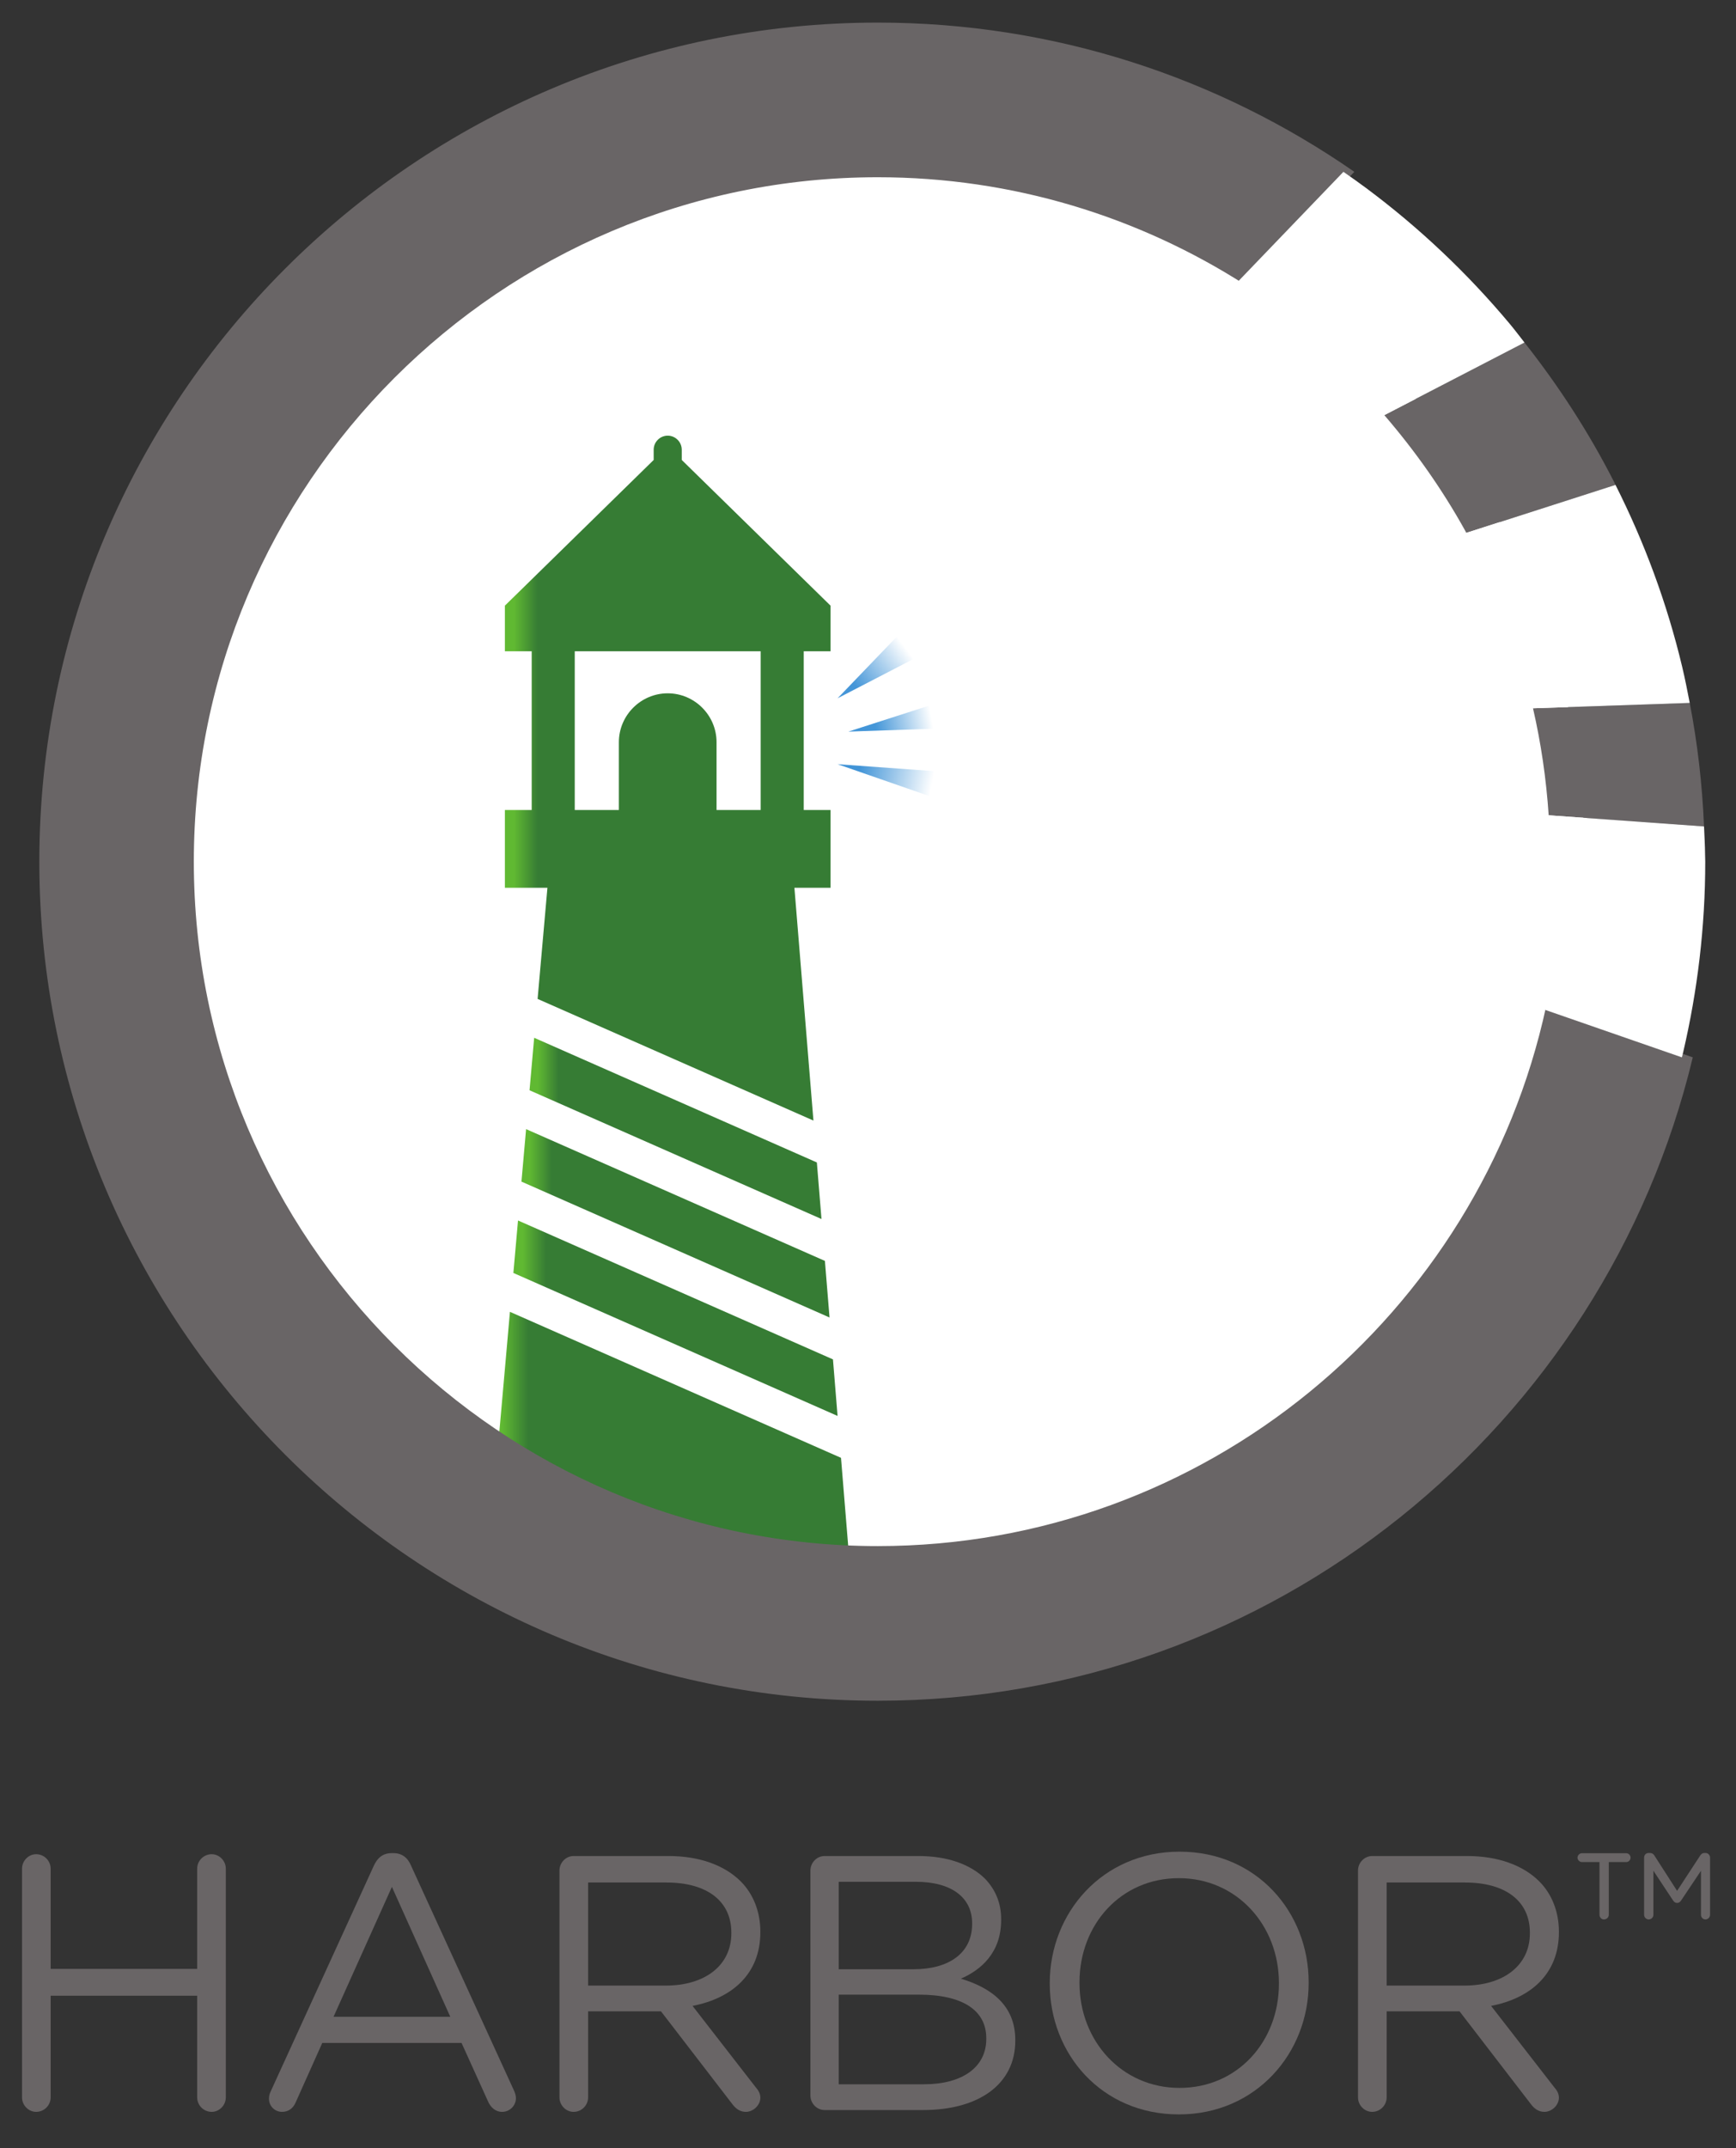<?xml version="1.0" encoding="utf-8"?>
<!-- Generator: Adobe Illustrator 21.1.0, SVG Export Plug-In . SVG Version: 6.00 Build 0)  -->
<svg version="1.1"
	 id="svg2" xmlns:cc="http://creativecommons.org/ns#" xmlns:dc="http://purl.org/dc/elements/1.1/" xmlns:rdf="http://www.w3.org/1999/02/22-rdf-syntax-ns#" xmlns:svg="http://www.w3.org/2000/svg"
	 xmlns="http://www.w3.org/2000/svg" xmlns:xlink="http://www.w3.org/1999/xlink" x="0px" y="0px" viewBox="0 0 360 445.143"
	 style="enable-background:new 0 0 360 445.143;" xml:space="preserve">
<rect x="0" y="0" width="360" height="445.143" fill="#333333" stroke="none"/>
<style type="text/css">
	.st0{fill:#FFFFFF;}
	.st1{fill:#696566;}
	.st2{clip-path:url(#SVGID_2_);}
	.st3{fill:url(#path46_1_);}
	.st4{clip-path:url(#SVGID_4_);}
	.st5{fill:url(#path64_1_);}
	.st6{clip-path:url(#SVGID_6_);}
	.st7{fill:url(#path82_1_);}
	.st8{clip-path:url(#SVGID_8_);}
	.st9{fill:url(#path100_1_);}
	.st10{clip-path:url(#SVGID_10_);}
	.st11{fill:url(#path118_1_);}
	.st12{clip-path:url(#SVGID_12_);}
	.st13{fill:url(#path142_1_);}
	.st14{clip-path:url(#SVGID_14_);}
	.st15{fill:url(#path160_1_);}
	.st16{clip-path:url(#SVGID_16_);}
	.st17{fill:url(#path178_1_);}
</style>
<g id="g12" transform="scale(0.1)">
	<path id="path14" class="st0" d="M308.881,1785.523c0-822.178,666.506-1488.673,1488.69-1488.673
		c822.144,0,1488.673,666.495,1488.673,1488.673
		c0,822.181-666.529,1488.673-1488.673,1488.673
		c-822.184,0-1488.69-666.492-1488.69-1488.673"/>
	<g>
		<path id="path16" class="st1" d="M45.664,3872.327c0-16.536,13.533-30.081,29.327-30.081
			c16.536,0,30.069,13.545,30.069,30.081v207.551h303.805v-207.551
			c0-16.536,13.533-30.081,30.069-30.081c15.795,0,29.328,13.545,29.328,30.081
			v473.749c0,16.551-13.533,30.084-29.328,30.084
			c-16.536,0-30.069-13.533-30.069-30.084v-210.552H105.061v210.552
			c0,16.551-13.533,30.084-30.069,30.084c-15.795,0-29.327-13.533-29.327-30.084
			v-473.749"/>
		<path id="path18" class="st1" d="M933.783,4179.134l-121.067-269.199l-121.067,269.199H933.783z
			 M561.56,4333.3l213.561-466.979c7.514-16.549,18.798-26.324,37.595-26.324h3.016
			c18.044,0,30.069,9.776,36.842,26.324l213.548,466.214
			c2.262,5.261,3.77,10.528,3.77,15.04c0,15.794-12.779,28.586-28.573,28.586
			c-14.287,0-24.063-9.778-29.328-21.813l-54.885-121.068H668.34l-54.898,122.576
			c-5.265,12.78-15.028,20.306-28.586,20.306c-15.028,0-27.066-12.035-27.066-27.08
			c0-4.511,0.767-9.772,3.77-15.781"/>
		<path id="path20" class="st1" d="M1381.248,4114.467c78.961,0,135.354-40.601,135.354-108.283
			v-1.501c0-64.665-49.621-103.781-134.6-103.781h-162.432v213.566H1381.248z
			 M1160.173,3876.097c0-16.549,13.533-30.081,29.328-30.081h197
			c64.686,0,116.569,19.552,149.653,52.636
			c25.571,25.571,40.611,62.412,40.611,103.772v1.502
			c0,86.481-58.655,136.864-140.619,152.655l130.843,168.438
			c6.006,6.774,9.776,13.533,9.776,21.813c0,15.794-15.041,29.327-30.094,29.327
			c-12.025,0-21.034-6.774-27.807-15.795l-148.145-192.505h-151.149v178.217
			c0,16.551-13.533,30.084-30.069,30.084c-15.795,0-29.328-13.533-29.328-30.084
			V3876.097"/>
		<path id="path22" class="st1" d="M1915.942,4319.002c79.714,0,129.335-35.335,129.335-93.989
			v-1.508c0-57.152-48.125-90.239-139.865-90.239h-166.177v185.736H1915.942z
			 M1894.882,4080.628c71.447,0,121.067-32.331,121.067-93.999v-1.503
			c0-51.882-41.352-85.721-116.544-85.721h-160.171v181.223H1894.882z M1680.58,3876.097
			c0-16.549,13.533-30.081,29.328-30.081h194.763
			c60.151,0,107.522,17.29,137.603,46.617c21.801,22.555,33.838,50.387,33.838,84.226
			v1.5c0,68.432-42.106,103.777-83.459,121.82
			c62.399,18.799,112.786,54.894,112.786,127.082v1.507
			c0,90.234-75.957,143.623-191.006,143.623h-204.526
			c-15.795,0-29.328-13.533-29.328-30.069v-466.225"/>
		<path id="path24" class="st1" d="M2652.158,4110.707v-1.501
			c0-119.563-87.229-217.314-207.554-217.314c-120.313,0-206.034,96.249-206.034,215.806
			v1.508c0,119.562,87.229,217.322,207.542,217.322
			C2566.437,4326.527,2652.158,4230.274,2652.158,4110.707z M2176.911,4110.707v-1.501
			c0-145.126,109.03-272.212,269.2-272.212c160.183,0,267.705,125.578,267.705,270.704
			v1.508c0,145.134-109.042,272.221-269.213,272.221
			C2284.433,4381.426,2176.911,4255.837,2176.911,4110.707"/>
		<path id="path26" class="st1" d="M3037.223,4114.467c78.96,0,135.354-40.601,135.354-108.283
			v-1.501c0-64.665-49.621-103.781-134.6-103.781h-162.432v213.566H3037.223z
			 M2816.148,3876.097c0-16.549,13.533-30.081,29.328-30.081h197
			c64.687,0,116.569,19.552,149.654,52.636
			c25.571,25.571,40.611,62.412,40.611,103.772v1.502
			c0,86.481-58.655,136.864-140.619,152.655l130.843,168.438
			c6.006,6.774,9.776,13.533,9.776,21.813c0,15.794-15.041,29.327-30.094,29.327
			c-12.025,0-21.035-6.774-27.807-15.795l-148.133-192.505h-151.161v178.217
			c0,16.551-13.533,30.084-30.069,30.084c-15.795,0-29.328-13.533-29.328-30.084
			v-469.979"/>
		<path id="path28" class="st1" d="M3409.447,3849.358c0-5.692,3.933-9.65,9.637-9.65h2.626
			c3.958,0,6.584,1.759,8.771,4.838l47.359,73.658l48.239-73.658
			c2.199-3.078,4.825-4.838,8.331-4.838h2.626c4.838,0,9.21,4.385,9.21,9.65
			v118.391c0,5.265-4.373,9.653-9.637,9.653s-9.223-4.388-9.223-9.653v-91.199
			l-40.775,60.942c-2.199,3.518-4.825,5.705-8.771,5.705
			c-3.946,0-6.585-2.187-8.759-5.705l-40.347-60.942v91.199
			c0,5.265-4.385,9.653-9.65,9.653c-5.265,0-9.637-4.388-9.637-9.653
			L3409.447,3849.358z M3316.915,3858.568h-36.389c-4.825,0-9.223-4.385-9.223-9.21
			c0-4.812,4.398-9.198,9.223-9.198h91.639c5.265,0,9.211,4.385,9.211,9.198
			c0,4.825-3.946,9.21-9.211,9.21h-35.962v109.18
			c0,5.265-4.373,9.653-10.077,9.653c-5.265,0-9.21-4.388-9.21-9.653V3858.568"/>
	</g>
	<g id="g30">
		<g>
			<defs>
				<polygon id="SVGID_1_" points="1744.011,3020.89 1057.468,2718.359 1019.246,3150.372 
					1774.215,3390.24 				"/>
			</defs>
			<clipPath id="SVGID_2_">
				<use xlink:href="#SVGID_1_"  style="overflow:visible;"/>
			</clipPath>
			<g id="g32" class="st2">
				
					<linearGradient id="path46_1_" gradientUnits="userSpaceOnUse" x1="2647.878" y1="9519.593" x2="2650.359" y2="9519.593" gradientTransform="matrix(30.429 0 0 -30.429 -79552.148 292722.812)">
					<stop  offset="0" style="stop-color:#60B932"/>
					<stop  offset="0.282" style="stop-color:#60B932"/>
					<stop  offset="1" style="stop-color:#367C34"/>
				</linearGradient>
				<path id="path46" class="st3" d="M1744.011,3020.89l-686.543-302.531l-38.222,432.013
					l754.969,239.868L1744.011,3020.89"/>
			</g>
		</g>
	</g>
	<g id="g48">
		<g>
			<defs>
				<path id="SVGID_3_" d="M1191.876,1349.54h385.543v328.921h-91.491v-140.494
					c0-55.709-45.563-101.289-101.273-101.289c-55.709,0-101.286,45.58-101.286,101.289
					v140.495h-91.494V1349.54z M1114.845,2069.949l572.001,252.066l-39.437-482.373
					h74.86v-161.18h-55.544v-328.921h55.544v-94.547l-308.499-301.87v-21.239
					c0-16.011-13.104-29.112-29.115-29.112s-29.115,13.1-29.115,29.112v21.239
					l-308.513,301.87v94.547h55.554v328.921h-55.554v161.18h88.196L1114.845,2069.949z"/>
			</defs>
			<clipPath id="SVGID_4_">
				<use xlink:href="#SVGID_3_"  style="overflow:visible;"/>
			</clipPath>
			<g id="g50" class="st4">
				
					<linearGradient id="path64_1_" gradientUnits="userSpaceOnUse" x1="2637.739" y1="9552.186" x2="2640.22" y2="9552.186" gradientTransform="matrix(27.215 0 0 -27.215 -70738.508 261573.188)">
					<stop  offset="0" style="stop-color:#60B932"/>
					<stop  offset="0.282" style="stop-color:#60B932"/>
					<stop  offset="1" style="stop-color:#367C34"/>
				</linearGradient>
				<path id="path64" class="st5" d="M1191.876,1349.54h385.543v328.921h-91.491v-140.494
					c0-55.709-45.563-101.289-101.273-101.289c-55.709,0-101.286,45.58-101.286,101.289
					v140.495h-91.494V1349.54z M1114.845,2069.949l572.001,252.066l-39.437-482.373
					h74.86v-161.18h-55.544v-328.921h55.544v-94.547l-308.499-301.87v-21.239
					c0-16.011-13.104-29.112-29.115-29.112s-29.115,13.1-29.115,29.112v21.239
					l-308.513,301.87v94.547h55.554v328.921h-55.554v161.18h88.196l-20.378,230.307"/>
			</g>
		</g>
	</g>
	<g id="g66">
		<g>
			<defs>
				<polygon id="SVGID_5_" points="1081.35,2448.512 1720.226,2730.069 1710.639,2612.822 
					1090.963,2339.769 				"/>
			</defs>
			<clipPath id="SVGID_6_">
				<use xlink:href="#SVGID_5_"  style="overflow:visible;"/>
			</clipPath>
			<g id="g68" class="st6">
				
					<linearGradient id="path82_1_" gradientUnits="userSpaceOnUse" x1="2632.778" y1="9533.118" x2="2635.259" y2="9533.118" gradientTransform="matrix(25.749 0 0 -25.749 -66711.281 248007.609)">
					<stop  offset="0" style="stop-color:#60B932"/>
					<stop  offset="0.282" style="stop-color:#60B932"/>
					<stop  offset="1" style="stop-color:#367C34"/>
				</linearGradient>
				<path id="path82" class="st7" d="M1081.35,2448.512l638.876,281.558l-9.587-117.248
					l-619.675-273.052l-9.614,108.742"/>
			</g>
		</g>
	</g>
	<g id="g84">
		<g>
			<defs>
				<polygon id="SVGID_7_" points="1064.604,2637.802 1736.899,2934.087 1727.339,2816.883 
					1074.231,2529.072 				"/>
			</defs>
			<clipPath id="SVGID_8_">
				<use xlink:href="#SVGID_7_"  style="overflow:visible;"/>
			</clipPath>
			<g id="g86" class="st8">
				
					<linearGradient id="path100_1_" gradientUnits="userSpaceOnUse" x1="2637.687" y1="9527.706" x2="2640.168" y2="9527.706" gradientTransform="matrix(27.097 0 0 -27.097 -70408.969 260904.453)">
					<stop  offset="0" style="stop-color:#60B932"/>
					<stop  offset="0.282" style="stop-color:#60B932"/>
					<stop  offset="1" style="stop-color:#367C34"/>
				</linearGradient>
				<path id="path100" class="st9" d="M1064.604,2637.802l672.295,296.286l-9.561-117.205
					l-653.108-287.81L1064.604,2637.802"/>
			</g>
		</g>
	</g>
	<g id="g102">
		<g>
			<defs>
				<polygon id="SVGID_9_" points="1107.726,2150.479 1098.099,2259.249 1703.543,2526.022 
					1693.956,2408.814 				"/>
			</defs>
			<clipPath id="SVGID_10_">
				<use xlink:href="#SVGID_9_"  style="overflow:visible;"/>
			</clipPath>
			<g id="g104" class="st10">
				
					<linearGradient id="path118_1_" gradientUnits="userSpaceOnUse" x1="2627.328" y1="9539.127" x2="2629.809" y2="9539.127" gradientTransform="matrix(24.402 0 0 -24.402 -63013.598 235110.766)">
					<stop  offset="0" style="stop-color:#60B932"/>
					<stop  offset="0.282" style="stop-color:#60B932"/>
					<stop  offset="1" style="stop-color:#367C34"/>
				</linearGradient>
				<path id="path118" class="st11" d="M1107.726,2150.479l-9.627,108.769l605.443,266.774
					l-9.587-117.208l-586.23-258.334"/>
			</g>
		</g>
	</g>
	<path id="path120" class="st1" d="M3040.712,1104.207l309.379-99.41
		c-1.125-2.183-2.051-4.499-3.176-6.649
		c-52.269-102.487-114.793-198.787-185.521-288.34l-290.688,150.422
		c63.418,73.54,119.789,153.234,167.261,238.684
		c0.959,1.72,1.787,3.54,2.746,5.293"/>
	<path id="path122" class="st1" d="M3211.546,1689.417l322.149,23.117
		c-3.639-87.097-13.53-172.554-29.641-255.929l-325.027,11.076
		C3195.6,1539.674,3206.451,1613.73,3211.546,1689.417"/>
	<path id="path124" class="st1" d="M1820.222,3203.769c-782.033,0-1418.285-636.226-1418.285-1418.246
		c0-782.017,636.252-1418.242,1418.286-1418.242c280.631,0,542.307,82.175,762.73,223.4
		l225.583-234.615c-280.83-194.785-621.438-309.247-988.314-309.247
		c-958.712,0-1738.674,779.999-1738.674,1738.704
		c0,958.709,779.962,1738.698,1738.674,1738.698
		c819.035,0,1506.901-569.56,1690.141-1333.216l-304.12-105.51
		C3068.193,2723.877,2499.321,3203.769,1820.222,3203.769"/>
	<g id="g126">
		<g>
			<defs>
				<path id="SVGID_11_" d="M3131.256,671.598c-87.799-104.968-187.639-199.516-297.503-281.326
					c-15.747-11.711-31.758-23.025-47.869-34.206l-225.583,234.615l-823.402,856.318
					l1133.807-586.769l290.688-150.422C3151.337,697.071,3141.644,684.037,3131.256,671.598
					z"/>
			</defs>
			<clipPath id="SVGID_12_">
				<use xlink:href="#SVGID_11_"  style="overflow:visible;"/>
			</clipPath>
			<g id="g128" class="st12">
				
					<linearGradient id="path142_1_" gradientUnits="userSpaceOnUse" x1="2721.4" y1="9547.184" x2="2723.881" y2="9547.184" gradientTransform="matrix(53.111 -39.333 -39.333 -53.111 232732.125 615544.938)">
					<stop  offset="0" style="stop-color:#4596D8"/>
					<stop  offset="0.2" style="stop-color:#4596D8"/>
					<stop  offset="1" style="stop-color:#FFFFFF"/>
				</linearGradient>
				<path id="path142" class="st13" d="M3131.256,671.598
					c-87.799-104.968-187.639-199.516-297.503-281.326
					c-15.747-11.711-31.758-23.025-47.869-34.206l-225.583,234.615l-823.402,856.318
					l1133.807-586.769l290.688-150.422C3151.337,697.071,3141.644,684.037,3131.256,671.598
					"/>
			</g>
		</g>
	</g>
	<g id="g144">
		<g>
			<defs>
				<path id="SVGID_13_" d="M3535.878,1771.787c-0.166-19.889-1.356-39.519-2.183-59.253
					l-322.149-23.117l-1474.647-105.835l1446.692,501.911l304.12,105.51
					c0.893-3.606,1.919-7.146,2.779-10.788c29.575-126.901,45.719-258.903,45.719-394.694
					c0-4.602-0.298-9.137-0.331-13.735H3535.878z"/>
			</defs>
			<clipPath id="SVGID_14_">
				<use xlink:href="#SVGID_13_"  style="overflow:visible;"/>
			</clipPath>
			<g id="g146" class="st14">
				
					<linearGradient id="path160_1_" gradientUnits="userSpaceOnUse" x1="2706.514" y1="9519.55" x2="2708.995" y2="9519.55" gradientTransform="matrix(76.222 15.556 15.556 -76.222 -352643.219 685089.688)">
					<stop  offset="0" style="stop-color:#4194D7"/>
					<stop  offset="0.2" style="stop-color:#4194D7"/>
					<stop  offset="1" style="stop-color:#FFFFFF"/>
				</linearGradient>
				<path id="path160" class="st15" d="M3535.878,1771.787
					c-0.166-19.889-1.356-39.519-2.183-59.253l-322.149-23.117l-1474.647-105.835
					l1446.692,501.911l304.12,105.51c0.893-3.606,1.919-7.146,2.779-10.788
					c29.575-126.901,45.719-258.903,45.719-394.694c0-4.602-0.298-9.137-0.331-13.735"/>
			</g>
		</g>
	</g>
	<g id="g162">
		<g>
			<defs>
				<path id="SVGID_15_" d="M3488.406,1381.795c-31.56-132.194-78.437-258.368-138.314-376.998
					l-309.379,99.41l-1281.483,411.817l1419.798-48.342l325.027-11.076
					C3499.224,1431.55,3494.295,1406.507,3488.406,1381.795z"/>
			</defs>
			<clipPath id="SVGID_16_">
				<use xlink:href="#SVGID_15_"  style="overflow:visible;"/>
			</clipPath>
			<g id="g164" class="st16">
				
					<linearGradient id="path178_1_" gradientUnits="userSpaceOnUse" x1="2709.718" y1="9533.182" x2="2712.199" y2="9533.182" gradientTransform="matrix(70.222 -12.667 -12.667 -70.222 -67764.133 705295.25)">
					<stop  offset="0" style="stop-color:#4194D7"/>
					<stop  offset="0.333" style="stop-color:#4496D8"/>
					<stop  offset="1" style="stop-color:#FFFFFF"/>
				</linearGradient>
				<path id="path178" class="st17" d="M3488.406,1381.795
					c-31.56-132.194-78.437-258.368-138.314-376.998l-309.379,99.41l-1281.483,411.817
					l1419.798-48.342l325.027-11.076
					C3499.224,1431.55,3494.295,1406.507,3488.406,1381.795"/>
			</g>
		</g>
	</g>
</g>
</svg>
